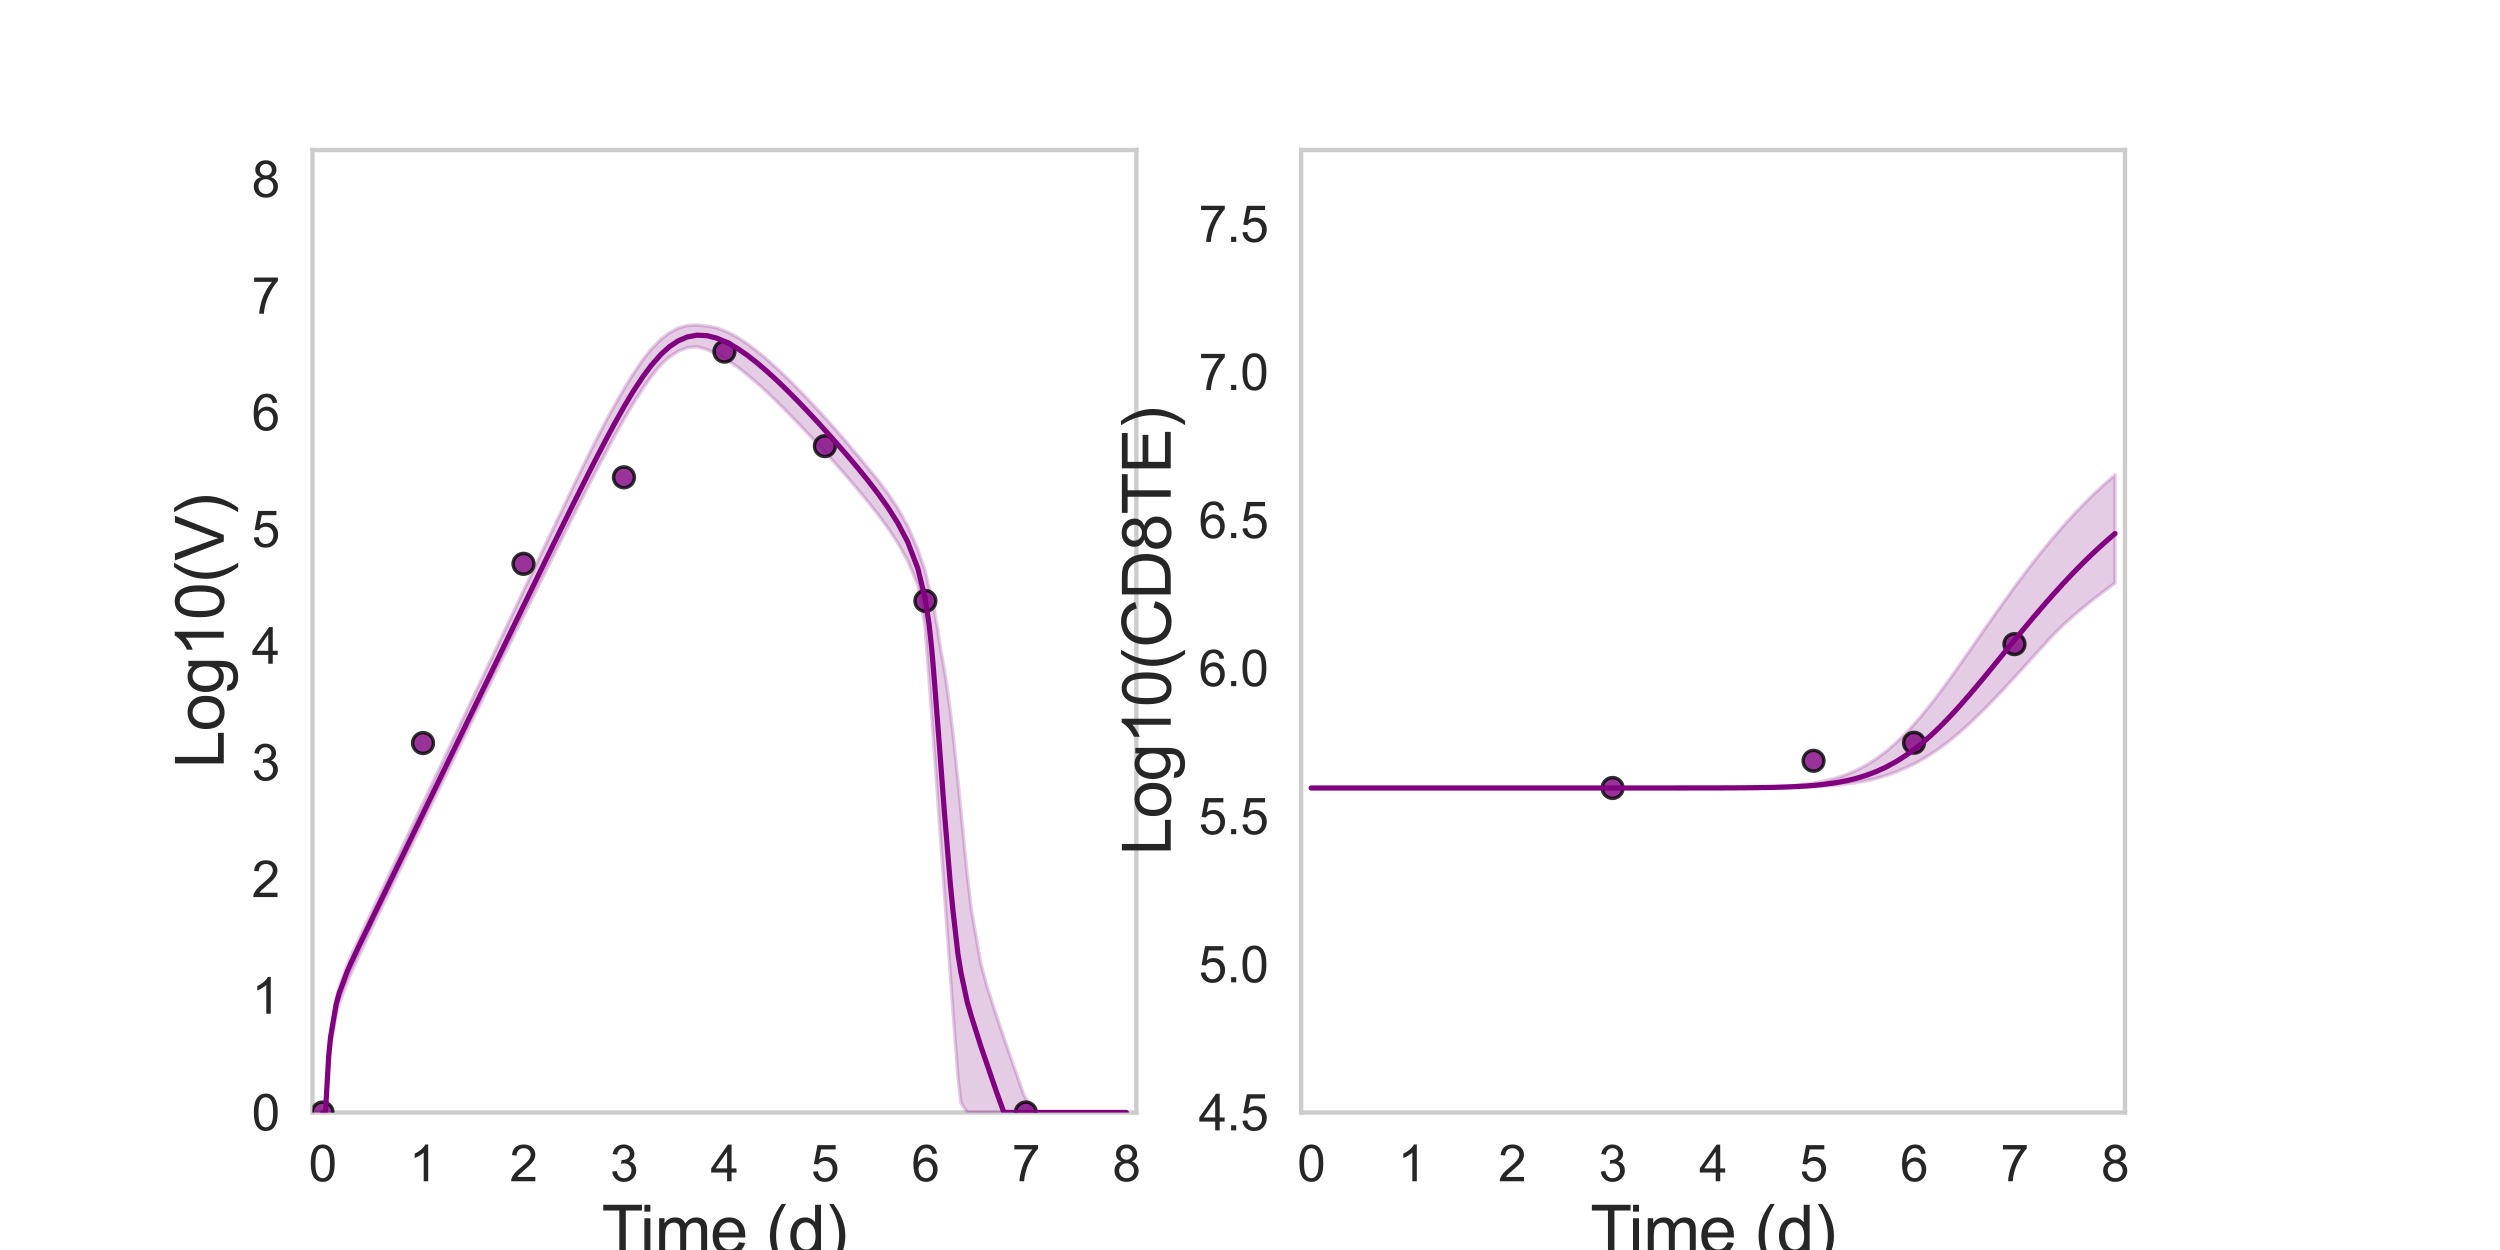 <?xml version="1.0" encoding="utf-8" standalone="no"?>
<!DOCTYPE svg PUBLIC "-//W3C//DTD SVG 1.1//EN"
  "http://www.w3.org/Graphics/SVG/1.1/DTD/svg11.dtd">
<svg xmlns:xlink="http://www.w3.org/1999/xlink" width="720pt" height="360pt" viewBox="0 0 720 360" xmlns="http://www.w3.org/2000/svg" version="1.1">
 <defs>
  <style type="text/css">*{stroke-linejoin: round; stroke-linecap: butt}</style>
 </defs>
 <g id="figure_1">
  <g id="patch_1">
   <path d="M 0 360 
L 720 360 
L 720 0 
L 0 0 
z
" style="fill: #ffffff"/>
  </g>
  <g id="axes_1">
   <g id="patch_2">
    <path d="M 90 320.4 
L 327.273 320.4 
L 327.273 43.2 
L 90 43.2 
z
" style="fill: #ffffff"/>
   </g>
   <g id="matplotlib.axis_1">
    <g id="xtick_1">
     <g id="text_1">
      <!-- 0 -->
      <g style="fill: #262626" transform="translate(88.89 340.207) scale(0.144 -0.144)">
       <defs>
        <path id="ArialMT-30" d="M 266 2259 
Q 266 3072 433 3567 
Q 600 4063 929 4331 
Q 1259 4600 1759 4600 
Q 2128 4600 2406 4451 
Q 2684 4303 2865 4023 
Q 3047 3744 3150 3342 
Q 3253 2941 3253 2259 
Q 3253 1453 3087 958 
Q 2922 463 2592 192 
Q 2263 -78 1759 -78 
Q 1097 -78 719 397 
Q 266 969 266 2259 
z
M 844 2259 
Q 844 1131 1108 757 
Q 1372 384 1759 384 
Q 2147 384 2411 759 
Q 2675 1134 2675 2259 
Q 2675 3391 2411 3762 
Q 2147 4134 1753 4134 
Q 1366 4134 1134 3806 
Q 844 3388 844 2259 
z
" transform="scale(0.016)"/>
       </defs>
       <use xlink:href="#ArialMT-30"/>
      </g>
     </g>
    </g>
    <g id="xtick_2">
     <g id="text_2">
      <!-- 1 -->
      <g style="fill: #262626" transform="translate(117.825 340.207) scale(0.144 -0.144)">
       <defs>
        <path id="ArialMT-31" d="M 2384 0 
L 1822 0 
L 1822 3584 
Q 1619 3391 1289 3197 
Q 959 3003 697 2906 
L 697 3450 
Q 1169 3672 1522 3987 
Q 1875 4303 2022 4600 
L 2384 4600 
L 2384 0 
z
" transform="scale(0.016)"/>
       </defs>
       <use xlink:href="#ArialMT-31"/>
      </g>
     </g>
    </g>
    <g id="xtick_3">
     <g id="text_3">
      <!-- 2 -->
      <g style="fill: #262626" transform="translate(146.761 340.207) scale(0.144 -0.144)">
       <defs>
        <path id="ArialMT-32" d="M 3222 541 
L 3222 0 
L 194 0 
Q 188 203 259 391 
Q 375 700 629 1000 
Q 884 1300 1366 1694 
Q 2113 2306 2375 2664 
Q 2638 3022 2638 3341 
Q 2638 3675 2398 3904 
Q 2159 4134 1775 4134 
Q 1369 4134 1125 3890 
Q 881 3647 878 3216 
L 300 3275 
Q 359 3922 746 4261 
Q 1134 4600 1788 4600 
Q 2447 4600 2831 4234 
Q 3216 3869 3216 3328 
Q 3216 3053 3103 2787 
Q 2991 2522 2730 2228 
Q 2469 1934 1863 1422 
Q 1356 997 1212 845 
Q 1069 694 975 541 
L 3222 541 
z
" transform="scale(0.016)"/>
       </defs>
       <use xlink:href="#ArialMT-32"/>
      </g>
     </g>
    </g>
    <g id="xtick_4">
     <g id="text_4">
      <!-- 3 -->
      <g style="fill: #262626" transform="translate(175.697 340.207) scale(0.144 -0.144)">
       <defs>
        <path id="ArialMT-33" d="M 269 1209 
L 831 1284 
Q 928 806 1161 595 
Q 1394 384 1728 384 
Q 2125 384 2398 659 
Q 2672 934 2672 1341 
Q 2672 1728 2419 1979 
Q 2166 2231 1775 2231 
Q 1616 2231 1378 2169 
L 1441 2663 
Q 1497 2656 1531 2656 
Q 1891 2656 2178 2843 
Q 2466 3031 2466 3422 
Q 2466 3731 2256 3934 
Q 2047 4138 1716 4138 
Q 1388 4138 1169 3931 
Q 950 3725 888 3313 
L 325 3413 
Q 428 3978 793 4289 
Q 1159 4600 1703 4600 
Q 2078 4600 2393 4439 
Q 2709 4278 2876 4000 
Q 3044 3722 3044 3409 
Q 3044 3113 2884 2869 
Q 2725 2625 2413 2481 
Q 2819 2388 3044 2092 
Q 3269 1797 3269 1353 
Q 3269 753 2831 336 
Q 2394 -81 1725 -81 
Q 1122 -81 723 278 
Q 325 638 269 1209 
z
" transform="scale(0.016)"/>
       </defs>
       <use xlink:href="#ArialMT-33"/>
      </g>
     </g>
    </g>
    <g id="xtick_5">
     <g id="text_5">
      <!-- 4 -->
      <g style="fill: #262626" transform="translate(204.632 340.207) scale(0.144 -0.144)">
       <defs>
        <path id="ArialMT-34" d="M 2069 0 
L 2069 1097 
L 81 1097 
L 81 1613 
L 2172 4581 
L 2631 4581 
L 2631 1613 
L 3250 1613 
L 3250 1097 
L 2631 1097 
L 2631 0 
L 2069 0 
z
M 2069 1613 
L 2069 3678 
L 634 1613 
L 2069 1613 
z
" transform="scale(0.016)"/>
       </defs>
       <use xlink:href="#ArialMT-34"/>
      </g>
     </g>
    </g>
    <g id="xtick_6">
     <g id="text_6">
      <!-- 5 -->
      <g style="fill: #262626" transform="translate(233.568 340.207) scale(0.144 -0.144)">
       <defs>
        <path id="ArialMT-35" d="M 266 1200 
L 856 1250 
Q 922 819 1161 601 
Q 1400 384 1738 384 
Q 2144 384 2425 690 
Q 2706 997 2706 1503 
Q 2706 1984 2436 2262 
Q 2166 2541 1728 2541 
Q 1456 2541 1237 2417 
Q 1019 2294 894 2097 
L 366 2166 
L 809 4519 
L 3088 4519 
L 3088 3981 
L 1259 3981 
L 1013 2750 
Q 1425 3038 1878 3038 
Q 2478 3038 2890 2622 
Q 3303 2206 3303 1553 
Q 3303 931 2941 478 
Q 2500 -78 1738 -78 
Q 1113 -78 717 272 
Q 322 622 266 1200 
z
" transform="scale(0.016)"/>
       </defs>
       <use xlink:href="#ArialMT-35"/>
      </g>
     </g>
    </g>
    <g id="xtick_7">
     <g id="text_7">
      <!-- 6 -->
      <g style="fill: #262626" transform="translate(262.504 340.207) scale(0.144 -0.144)">
       <defs>
        <path id="ArialMT-36" d="M 3184 3459 
L 2625 3416 
Q 2550 3747 2413 3897 
Q 2184 4138 1850 4138 
Q 1581 4138 1378 3988 
Q 1113 3794 959 3422 
Q 806 3050 800 2363 
Q 1003 2672 1297 2822 
Q 1591 2972 1913 2972 
Q 2475 2972 2870 2558 
Q 3266 2144 3266 1488 
Q 3266 1056 3080 686 
Q 2894 316 2569 119 
Q 2244 -78 1831 -78 
Q 1128 -78 684 439 
Q 241 956 241 2144 
Q 241 3472 731 4075 
Q 1159 4600 1884 4600 
Q 2425 4600 2770 4297 
Q 3116 3994 3184 3459 
z
M 888 1484 
Q 888 1194 1011 928 
Q 1134 663 1356 523 
Q 1578 384 1822 384 
Q 2178 384 2434 671 
Q 2691 959 2691 1453 
Q 2691 1928 2437 2201 
Q 2184 2475 1800 2475 
Q 1419 2475 1153 2201 
Q 888 1928 888 1484 
z
" transform="scale(0.016)"/>
       </defs>
       <use xlink:href="#ArialMT-36"/>
      </g>
     </g>
    </g>
    <g id="xtick_8">
     <g id="text_8">
      <!-- 7 -->
      <g style="fill: #262626" transform="translate(291.44 340.207) scale(0.144 -0.144)">
       <defs>
        <path id="ArialMT-37" d="M 303 3981 
L 303 4522 
L 3269 4522 
L 3269 4084 
Q 2831 3619 2401 2847 
Q 1972 2075 1738 1259 
Q 1569 684 1522 0 
L 944 0 
Q 953 541 1156 1306 
Q 1359 2072 1739 2783 
Q 2119 3494 2547 3981 
L 303 3981 
z
" transform="scale(0.016)"/>
       </defs>
       <use xlink:href="#ArialMT-37"/>
      </g>
     </g>
    </g>
    <g id="xtick_9">
     <g id="text_9">
      <!-- 8 -->
      <g style="fill: #262626" transform="translate(320.375 340.207) scale(0.144 -0.144)">
       <defs>
        <path id="ArialMT-38" d="M 1131 2484 
Q 781 2613 612 2850 
Q 444 3088 444 3419 
Q 444 3919 803 4259 
Q 1163 4600 1759 4600 
Q 2359 4600 2725 4251 
Q 3091 3903 3091 3403 
Q 3091 3084 2923 2848 
Q 2756 2613 2416 2484 
Q 2838 2347 3058 2040 
Q 3278 1734 3278 1309 
Q 3278 722 2862 322 
Q 2447 -78 1769 -78 
Q 1091 -78 675 323 
Q 259 725 259 1325 
Q 259 1772 486 2073 
Q 713 2375 1131 2484 
z
M 1019 3438 
Q 1019 3113 1228 2906 
Q 1438 2700 1772 2700 
Q 2097 2700 2305 2904 
Q 2513 3109 2513 3406 
Q 2513 3716 2298 3927 
Q 2084 4138 1766 4138 
Q 1444 4138 1231 3931 
Q 1019 3725 1019 3438 
z
M 838 1322 
Q 838 1081 952 856 
Q 1066 631 1291 507 
Q 1516 384 1775 384 
Q 2178 384 2440 643 
Q 2703 903 2703 1303 
Q 2703 1709 2433 1975 
Q 2163 2241 1756 2241 
Q 1359 2241 1098 1978 
Q 838 1716 838 1322 
z
" transform="scale(0.016)"/>
       </defs>
       <use xlink:href="#ArialMT-38"/>
      </g>
     </g>
    </g>
    <g id="text_10">
     <!-- Time (d) -->
     <g style="fill: #262626" transform="translate(173.266 361.046) scale(0.192 -0.192)">
      <defs>
       <path id="ArialMT-54" d="M 1659 0 
L 1659 4041 
L 150 4041 
L 150 4581 
L 3781 4581 
L 3781 4041 
L 2266 4041 
L 2266 0 
L 1659 0 
z
" transform="scale(0.016)"/>
       <path id="ArialMT-69" d="M 425 3934 
L 425 4581 
L 988 4581 
L 988 3934 
L 425 3934 
z
M 425 0 
L 425 3319 
L 988 3319 
L 988 0 
L 425 0 
z
" transform="scale(0.016)"/>
       <path id="ArialMT-6d" d="M 422 0 
L 422 3319 
L 925 3319 
L 925 2853 
Q 1081 3097 1340 3245 
Q 1600 3394 1931 3394 
Q 2300 3394 2536 3241 
Q 2772 3088 2869 2813 
Q 3263 3394 3894 3394 
Q 4388 3394 4653 3120 
Q 4919 2847 4919 2278 
L 4919 0 
L 4359 0 
L 4359 2091 
Q 4359 2428 4304 2576 
Q 4250 2725 4106 2815 
Q 3963 2906 3769 2906 
Q 3419 2906 3187 2673 
Q 2956 2441 2956 1928 
L 2956 0 
L 2394 0 
L 2394 2156 
Q 2394 2531 2256 2718 
Q 2119 2906 1806 2906 
Q 1569 2906 1367 2781 
Q 1166 2656 1075 2415 
Q 984 2175 984 1722 
L 984 0 
L 422 0 
z
" transform="scale(0.016)"/>
       <path id="ArialMT-65" d="M 2694 1069 
L 3275 997 
Q 3138 488 2766 206 
Q 2394 -75 1816 -75 
Q 1088 -75 661 373 
Q 234 822 234 1631 
Q 234 2469 665 2931 
Q 1097 3394 1784 3394 
Q 2450 3394 2872 2941 
Q 3294 2488 3294 1666 
Q 3294 1616 3291 1516 
L 816 1516 
Q 847 969 1125 678 
Q 1403 388 1819 388 
Q 2128 388 2347 550 
Q 2566 713 2694 1069 
z
M 847 1978 
L 2700 1978 
Q 2663 2397 2488 2606 
Q 2219 2931 1791 2931 
Q 1403 2931 1139 2672 
Q 875 2413 847 1978 
z
" transform="scale(0.016)"/>
       <path id="ArialMT-20" transform="scale(0.016)"/>
       <path id="ArialMT-28" d="M 1497 -1347 
Q 1031 -759 709 28 
Q 388 816 388 1659 
Q 388 2403 628 3084 
Q 909 3875 1497 4659 
L 1900 4659 
Q 1522 4009 1400 3731 
Q 1209 3300 1100 2831 
Q 966 2247 966 1656 
Q 966 153 1900 -1347 
L 1497 -1347 
z
" transform="scale(0.016)"/>
       <path id="ArialMT-64" d="M 2575 0 
L 2575 419 
Q 2259 -75 1647 -75 
Q 1250 -75 917 144 
Q 584 363 401 755 
Q 219 1147 219 1656 
Q 219 2153 384 2558 
Q 550 2963 881 3178 
Q 1213 3394 1622 3394 
Q 1922 3394 2156 3267 
Q 2391 3141 2538 2938 
L 2538 4581 
L 3097 4581 
L 3097 0 
L 2575 0 
z
M 797 1656 
Q 797 1019 1065 703 
Q 1334 388 1700 388 
Q 2069 388 2326 689 
Q 2584 991 2584 1609 
Q 2584 2291 2321 2609 
Q 2059 2928 1675 2928 
Q 1300 2928 1048 2622 
Q 797 2316 797 1656 
z
" transform="scale(0.016)"/>
       <path id="ArialMT-29" d="M 791 -1347 
L 388 -1347 
Q 1322 153 1322 1656 
Q 1322 2244 1188 2822 
Q 1081 3291 891 3722 
Q 769 4003 388 4659 
L 791 4659 
Q 1378 3875 1659 3084 
Q 1900 2403 1900 1659 
Q 1900 816 1576 28 
Q 1253 -759 791 -1347 
z
" transform="scale(0.016)"/>
      </defs>
      <use xlink:href="#ArialMT-54"/>
      <use xlink:href="#ArialMT-69" x="57.334"/>
      <use xlink:href="#ArialMT-6d" x="79.551"/>
      <use xlink:href="#ArialMT-65" x="162.852"/>
      <use xlink:href="#ArialMT-20" x="218.467"/>
      <use xlink:href="#ArialMT-28" x="246.25"/>
      <use xlink:href="#ArialMT-64" x="279.551"/>
      <use xlink:href="#ArialMT-29" x="335.166"/>
     </g>
    </g>
   </g>
   <g id="matplotlib.axis_2">
    <g id="ytick_1">
     <g id="text_11">
      <!-- 0 -->
      <g style="fill: #262626" transform="translate(72.492 325.554) scale(0.144 -0.144)">
       <use xlink:href="#ArialMT-30"/>
      </g>
     </g>
    </g>
    <g id="ytick_2">
     <g id="text_12">
      <!-- 1 -->
      <g style="fill: #262626" transform="translate(72.492 291.954) scale(0.144 -0.144)">
       <use xlink:href="#ArialMT-31"/>
      </g>
     </g>
    </g>
    <g id="ytick_3">
     <g id="text_13">
      <!-- 2 -->
      <g style="fill: #262626" transform="translate(72.492 258.354) scale(0.144 -0.144)">
       <use xlink:href="#ArialMT-32"/>
      </g>
     </g>
    </g>
    <g id="ytick_4">
     <g id="text_14">
      <!-- 3 -->
      <g style="fill: #262626" transform="translate(72.492 224.754) scale(0.144 -0.144)">
       <use xlink:href="#ArialMT-33"/>
      </g>
     </g>
    </g>
    <g id="ytick_5">
     <g id="text_15">
      <!-- 4 -->
      <g style="fill: #262626" transform="translate(72.492 191.154) scale(0.144 -0.144)">
       <use xlink:href="#ArialMT-34"/>
      </g>
     </g>
    </g>
    <g id="ytick_6">
     <g id="text_16">
      <!-- 5 -->
      <g style="fill: #262626" transform="translate(72.492 157.554) scale(0.144 -0.144)">
       <use xlink:href="#ArialMT-35"/>
      </g>
     </g>
    </g>
    <g id="ytick_7">
     <g id="text_17">
      <!-- 6 -->
      <g style="fill: #262626" transform="translate(72.492 123.954) scale(0.144 -0.144)">
       <use xlink:href="#ArialMT-36"/>
      </g>
     </g>
    </g>
    <g id="ytick_8">
     <g id="text_18">
      <!-- 7 -->
      <g style="fill: #262626" transform="translate(72.492 90.354) scale(0.144 -0.144)">
       <use xlink:href="#ArialMT-37"/>
      </g>
     </g>
    </g>
    <g id="ytick_9">
     <g id="text_19">
      <!-- 8 -->
      <g style="fill: #262626" transform="translate(72.492 56.754) scale(0.144 -0.144)">
       <use xlink:href="#ArialMT-38"/>
      </g>
     </g>
    </g>
    <g id="text_20">
     <!-- Log10(V) -->
     <g style="fill: #262626" transform="translate(64.451 221.289) rotate(-90) scale(0.192 -0.192)">
      <defs>
       <path id="ArialMT-4c" d="M 469 0 
L 469 4581 
L 1075 4581 
L 1075 541 
L 3331 541 
L 3331 0 
L 469 0 
z
" transform="scale(0.016)"/>
       <path id="ArialMT-6f" d="M 213 1659 
Q 213 2581 725 3025 
Q 1153 3394 1769 3394 
Q 2453 3394 2887 2945 
Q 3322 2497 3322 1706 
Q 3322 1066 3130 698 
Q 2938 331 2570 128 
Q 2203 -75 1769 -75 
Q 1072 -75 642 372 
Q 213 819 213 1659 
z
M 791 1659 
Q 791 1022 1069 705 
Q 1347 388 1769 388 
Q 2188 388 2466 706 
Q 2744 1025 2744 1678 
Q 2744 2294 2464 2611 
Q 2184 2928 1769 2928 
Q 1347 2928 1069 2612 
Q 791 2297 791 1659 
z
" transform="scale(0.016)"/>
       <path id="ArialMT-67" d="M 319 -275 
L 866 -356 
Q 900 -609 1056 -725 
Q 1266 -881 1628 -881 
Q 2019 -881 2231 -725 
Q 2444 -569 2519 -288 
Q 2563 -116 2559 434 
Q 2191 0 1641 0 
Q 956 0 581 494 
Q 206 988 206 1678 
Q 206 2153 378 2554 
Q 550 2956 876 3175 
Q 1203 3394 1644 3394 
Q 2231 3394 2613 2919 
L 2613 3319 
L 3131 3319 
L 3131 450 
Q 3131 -325 2973 -648 
Q 2816 -972 2473 -1159 
Q 2131 -1347 1631 -1347 
Q 1038 -1347 672 -1080 
Q 306 -813 319 -275 
z
M 784 1719 
Q 784 1066 1043 766 
Q 1303 466 1694 466 
Q 2081 466 2343 764 
Q 2606 1063 2606 1700 
Q 2606 2309 2336 2618 
Q 2066 2928 1684 2928 
Q 1309 2928 1046 2623 
Q 784 2319 784 1719 
z
" transform="scale(0.016)"/>
       <path id="ArialMT-56" d="M 1803 0 
L 28 4581 
L 684 4581 
L 1875 1253 
Q 2019 853 2116 503 
Q 2222 878 2363 1253 
L 3600 4581 
L 4219 4581 
L 2425 0 
L 1803 0 
z
" transform="scale(0.016)"/>
      </defs>
      <use xlink:href="#ArialMT-4c"/>
      <use xlink:href="#ArialMT-6f" x="55.615"/>
      <use xlink:href="#ArialMT-67" x="111.23"/>
      <use xlink:href="#ArialMT-31" x="166.846"/>
      <use xlink:href="#ArialMT-30" x="222.461"/>
      <use xlink:href="#ArialMT-28" x="278.076"/>
      <use xlink:href="#ArialMT-56" x="311.377"/>
      <use xlink:href="#ArialMT-29" x="378.076"/>
     </g>
    </g>
   </g>
   <g id="patch_3">
    <path d="M 90 320.4 
L 90 43.2 
" style="fill: none; stroke: #cccccc; stroke-width: 1.25; stroke-linejoin: miter; stroke-linecap: square"/>
   </g>
   <g id="patch_4">
    <path d="M 327.273 320.4 
L 327.273 43.2 
" style="fill: none; stroke: #cccccc; stroke-width: 1.25; stroke-linejoin: miter; stroke-linecap: square"/>
   </g>
   <g id="patch_5">
    <path d="M 90 320.4 
L 327.273 320.4 
" style="fill: none; stroke: #cccccc; stroke-width: 1.25; stroke-linejoin: miter; stroke-linecap: square"/>
   </g>
   <g id="patch_6">
    <path d="M 90 43.2 
L 327.273 43.2 
" style="fill: none; stroke: #cccccc; stroke-width: 1.25; stroke-linejoin: miter; stroke-linecap: square"/>
   </g>
   <g id="PolyCollection_1">
    <defs>
     <path id="mfc52da3e10" d="M 92.894 -39.6 
L 92.894 -39.6 
L 92.894 -39.6 
L 92.897 -39.6 
L 92.928 -39.6 
L 93.091 -39.6 
L 93.195 -39.6 
L 93.594 -39.6 
L 93.84 -39.6 
L 94.678 -53.294 
L 95.197 -58.486 
L 96.809 -67.709 
L 97.658 -70.762 
L 100.052 -77.253 
L 101.119 -79.698 
L 103.605 -85.153 
L 104.878 -87.88 
L 107.772 -94.072 
L 109.175 -97.009 
L 112.068 -102.994 
L 113.594 -106.145 
L 116.488 -112.129 
L 118.127 -115.514 
L 121.021 -121.498 
L 122.762 -125.093 
L 125.655 -131.076 
L 127.483 -134.852 
L 130.377 -140.835 
L 132.278 -144.753 
L 135.172 -150.719 
L 137.133 -154.75 
L 140.027 -160.713 
L 142.035 -164.84 
L 144.929 -170.726 
L 146.973 -174.868 
L 149.867 -180.74 
L 151.939 -184.932 
L 154.832 -190.791 
L 156.924 -195.014 
L 159.818 -200.85 
L 161.929 -205.087 
L 164.823 -210.875 
L 166.959 -215.115 
L 169.853 -220.808 
L 172.027 -225.027 
L 174.921 -230.536 
L 177.151 -234.671 
L 180.044 -239.829 
L 182.323 -243.69 
L 185.217 -248.253 
L 187.515 -251.494 
L 190.409 -255.084 
L 192.807 -257.195 
L 195.286 -258.797 
L 197.951 -259.884 
L 200.713 -260.133 
L 203.577 -259.338 
L 206.461 -258.078 
L 209.354 -256.412 
L 212.248 -254.399 
L 215.141 -252.134 
L 218.035 -249.661 
L 220.929 -247.02 
L 223.822 -244.231 
L 226.716 -241.334 
L 229.609 -238.35 
L 232.503 -235.315 
L 235.396 -232.22 
L 238.29 -229.054 
L 241.184 -225.815 
L 244.077 -222.507 
L 246.971 -219.115 
L 249.864 -215.611 
L 252.758 -211.943 
L 255.651 -208.014 
L 258.545 -203.638 
L 261.439 -198.445 
L 264.332 -191.547 
L 266.377 -179.69 
L 267.571 -164.465 
L 268.288 -154.633 
L 268.708 -148.821 
L 269.244 -141.387 
L 269.532 -137.391 
L 270.079 -129.774 
L 270.52 -123.596 
L 271.826 -105.322 
L 272.401 -97.241 
L 273.701 -79.104 
L 274.409 -69.409 
L 275.873 -50.077 
L 276.74 -42.404 
L 278.542 -39.6 
L 279.723 -39.6 
L 282.446 -39.6 
L 284.176 -39.6 
L 287.069 -39.6 
L 289.127 -39.6 
L 292.021 -39.6 
L 294.914 -39.6 
L 297.808 -39.6 
L 300.701 -39.6 
L 303.595 -39.6 
L 306.488 -39.6 
L 309.382 -39.6 
L 312.275 -39.6 
L 315.169 -39.6 
L 318.063 -39.6 
L 320.956 -39.6 
L 323.85 -39.6 
L 324.379 -39.6 
L 324.379 -39.6 
L 324.379 -39.6 
L 323.85 -39.6 
L 320.956 -39.6 
L 318.063 -39.6 
L 315.169 -39.6 
L 312.275 -39.6 
L 309.382 -39.6 
L 306.488 -39.6 
L 303.595 -39.6 
L 300.701 -39.6 
L 297.808 -39.723 
L 294.914 -44.546 
L 292.021 -52.74 
L 289.127 -61.081 
L 287.069 -67.14 
L 284.176 -76.169 
L 282.446 -82.568 
L 279.723 -98.171 
L 278.542 -108.296 
L 276.74 -126.446 
L 275.873 -135.314 
L 274.409 -149.13 
L 273.701 -154.995 
L 272.401 -164.369 
L 271.826 -167.906 
L 270.52 -175.298 
L 270.079 -178.568 
L 269.532 -181.514 
L 269.244 -183.331 
L 268.708 -186.346 
L 268.288 -187.984 
L 267.571 -190.779 
L 266.377 -195.761 
L 264.332 -201.733 
L 261.439 -208.428 
L 258.545 -213.668 
L 255.651 -217.993 
L 252.758 -221.821 
L 249.864 -225.359 
L 246.971 -228.862 
L 244.077 -232.319 
L 241.184 -235.666 
L 238.29 -238.924 
L 235.396 -242.1 
L 232.503 -245.192 
L 229.609 -248.19 
L 226.716 -251.081 
L 223.822 -253.843 
L 220.929 -256.449 
L 218.035 -258.864 
L 215.141 -261.043 
L 212.248 -262.931 
L 209.354 -264.459 
L 206.461 -265.546 
L 203.577 -266.098 
L 200.713 -266.381 
L 197.951 -266.257 
L 195.286 -265.498 
L 192.807 -264.191 
L 190.409 -262.351 
L 187.515 -259.376 
L 185.217 -256.505 
L 182.323 -252.277 
L 180.044 -248.585 
L 177.151 -243.543 
L 174.921 -239.523 
L 172.027 -233.965 
L 169.853 -229.662 
L 166.959 -223.757 
L 164.823 -219.333 
L 161.929 -213.251 
L 159.818 -208.845 
L 156.924 -202.784 
L 154.832 -198.4 
L 151.939 -192.306 
L 149.867 -187.95 
L 146.973 -181.84 
L 144.929 -177.534 
L 142.035 -171.417 
L 140.027 -167.182 
L 137.133 -161.062 
L 135.172 -156.925 
L 132.278 -150.803 
L 130.377 -146.792 
L 127.483 -140.67 
L 125.655 -136.813 
L 122.762 -130.691 
L 121.021 -127.019 
L 118.127 -120.897 
L 116.488 -117.439 
L 113.594 -111.317 
L 112.068 -108.098 
L 109.175 -101.977 
L 107.772 -99.019 
L 104.878 -92.891 
L 103.605 -90.187 
L 101.119 -84.785 
L 100.052 -82.246 
L 97.658 -75.549 
L 96.809 -72.043 
L 95.197 -62.153 
L 94.678 -56.392 
L 93.84 -42.435 
L 93.594 -39.67 
L 93.195 -39.6 
L 93.091 -39.6 
L 92.928 -39.6 
L 92.897 -39.6 
L 92.894 -39.6 
L 92.894 -39.6 
z
" style="stroke: #800080; stroke-opacity: 0.2"/>
    </defs>
    <g clip-path="url(#p60845e508d)">
     <use xlink:href="#mfc52da3e10" x="0" y="360" style="fill: #800080; fill-opacity: 0.2; stroke: #800080; stroke-opacity: 0.2"/>
    </g>
   </g>
   <g id="PathCollection_1">
    <defs>
     <path id="m4ed1090a08" d="M 0 3 
C 0.796 3 1.559 2.684 2.121 2.121 
C 2.684 1.559 3 0.796 3 0 
C 3 -0.796 2.684 -1.559 2.121 -2.121 
C 1.559 -2.684 0.796 -3 0 -3 
C -0.796 -3 -1.559 -2.684 -2.121 -2.121 
C -2.684 -1.559 -3 -0.796 -3 0 
C -3 0.796 -2.684 1.559 -2.121 2.121 
C -1.559 2.684 -0.796 3 0 3 
z
" style="stroke: #000000; stroke-opacity: 0.8"/>
    </defs>
    <g clip-path="url(#p60845e508d)">
     <use xlink:href="#m4ed1090a08" x="92.894" y="320.4" style="fill: #800080; fill-opacity: 0.8; stroke: #000000; stroke-opacity: 0.8"/>
     <use xlink:href="#m4ed1090a08" x="121.829" y="213.998" style="fill: #800080; fill-opacity: 0.8; stroke: #000000; stroke-opacity: 0.8"/>
     <use xlink:href="#m4ed1090a08" x="150.765" y="162.384" style="fill: #800080; fill-opacity: 0.8; stroke: #000000; stroke-opacity: 0.8"/>
     <use xlink:href="#m4ed1090a08" x="179.701" y="137.461" style="fill: #800080; fill-opacity: 0.8; stroke: #000000; stroke-opacity: 0.8"/>
     <use xlink:href="#m4ed1090a08" x="208.636" y="101.271" style="fill: #800080; fill-opacity: 0.8; stroke: #000000; stroke-opacity: 0.8"/>
     <use xlink:href="#m4ed1090a08" x="237.572" y="128.486" style="fill: #800080; fill-opacity: 0.8; stroke: #000000; stroke-opacity: 0.8"/>
     <use xlink:href="#m4ed1090a08" x="266.508" y="173.068" style="fill: #800080; fill-opacity: 0.8; stroke: #000000; stroke-opacity: 0.8"/>
     <use xlink:href="#m4ed1090a08" x="295.443" y="320.4" style="fill: #800080; fill-opacity: 0.8; stroke: #000000; stroke-opacity: 0.8"/>
    </g>
   </g>
   <g id="line2d_1">
    <path d="M 92.894 320.4 
L 92.894 320.4 
L 92.897 320.4 
L 92.928 320.4 
L 93.091 320.4 
L 93.195 320.4 
L 93.594 320.4 
L 93.84 318.499 
L 94.678 303.982 
L 95.197 298.74 
L 96.809 289.256 
L 97.658 286.13 
L 100.052 279.672 
L 101.119 277.281 
L 103.605 271.988 
L 104.878 269.348 
L 107.772 263.345 
L 109.175 260.454 
L 112.068 254.461 
L 113.594 251.316 
L 116.488 245.325 
L 118.127 241.945 
L 121.021 235.953 
L 122.762 232.364 
L 125.655 226.373 
L 127.483 222.602 
L 130.377 216.611 
L 132.278 212.689 
L 135.172 206.699 
L 137.133 202.654 
L 140.027 196.665 
L 142.035 192.524 
L 144.929 186.539 
L 146.973 182.325 
L 149.867 176.347 
L 151.939 172.085 
L 154.832 166.12 
L 156.924 161.828 
L 159.818 155.892 
L 161.929 151.589 
L 164.823 145.708 
L 166.959 141.412 
L 169.853 135.644 
L 172.027 131.386 
L 174.921 125.838 
L 177.151 121.703 
L 180.044 116.573 
L 182.323 112.784 
L 185.217 108.385 
L 187.515 105.291 
L 190.409 102.004 
L 192.807 99.843 
L 195.286 98.181 
L 197.951 97.039 
L 200.713 96.531 
L 203.577 96.665 
L 206.461 97.393 
L 209.354 98.625 
L 212.248 100.271 
L 215.141 102.253 
L 218.035 104.507 
L 220.929 106.981 
L 223.822 109.633 
L 226.716 112.432 
L 229.609 115.352 
L 232.503 118.373 
L 235.396 121.481 
L 238.29 124.667 
L 241.184 127.927 
L 244.077 131.266 
L 246.971 134.697 
L 249.864 138.255 
L 252.758 141.998 
L 255.651 146.042 
L 258.545 150.601 
L 261.439 156.121 
L 264.332 163.694 
L 266.377 172.038 
L 267.571 179.756 
L 268.288 186.399 
L 268.708 191.171 
L 269.244 197.875 
L 269.532 201.582 
L 270.079 208.69 
L 270.52 214.371 
L 271.826 231.883 
L 272.401 238.928 
L 273.701 254.608 
L 274.409 261.833 
L 275.873 274.646 
L 276.74 280.01 
L 278.542 288.508 
L 279.723 292.628 
L 282.446 301.214 
L 284.176 306.268 
L 287.069 314.703 
L 289.127 320.4 
L 292.021 320.4 
L 294.914 320.4 
L 297.808 320.4 
L 300.701 320.4 
L 303.595 320.4 
L 306.488 320.4 
L 309.382 320.4 
L 312.275 320.4 
L 315.169 320.4 
L 318.063 320.4 
L 320.956 320.4 
L 323.85 320.4 
L 324.379 320.4 
" clip-path="url(#p60845e508d)" style="fill: none; stroke: #800080; stroke-width: 1.5; stroke-linecap: round"/>
   </g>
  </g>
  <g id="axes_2">
   <g id="patch_7">
    <path d="M 374.727 320.4 
L 612 320.4 
L 612 43.2 
L 374.727 43.2 
z
" style="fill: #ffffff"/>
   </g>
   <g id="matplotlib.axis_3">
    <g id="xtick_10">
     <g id="text_21">
      <!-- 0 -->
      <g style="fill: #262626" transform="translate(373.617 340.207) scale(0.144 -0.144)">
       <use xlink:href="#ArialMT-30"/>
      </g>
     </g>
    </g>
    <g id="xtick_11">
     <g id="text_22">
      <!-- 1 -->
      <g style="fill: #262626" transform="translate(402.553 340.207) scale(0.144 -0.144)">
       <use xlink:href="#ArialMT-31"/>
      </g>
     </g>
    </g>
    <g id="xtick_12">
     <g id="text_23">
      <!-- 2 -->
      <g style="fill: #262626" transform="translate(431.488 340.207) scale(0.144 -0.144)">
       <use xlink:href="#ArialMT-32"/>
      </g>
     </g>
    </g>
    <g id="xtick_13">
     <g id="text_24">
      <!-- 3 -->
      <g style="fill: #262626" transform="translate(460.424 340.207) scale(0.144 -0.144)">
       <use xlink:href="#ArialMT-33"/>
      </g>
     </g>
    </g>
    <g id="xtick_14">
     <g id="text_25">
      <!-- 4 -->
      <g style="fill: #262626" transform="translate(489.36 340.207) scale(0.144 -0.144)">
       <use xlink:href="#ArialMT-34"/>
      </g>
     </g>
    </g>
    <g id="xtick_15">
     <g id="text_26">
      <!-- 5 -->
      <g style="fill: #262626" transform="translate(518.295 340.207) scale(0.144 -0.144)">
       <use xlink:href="#ArialMT-35"/>
      </g>
     </g>
    </g>
    <g id="xtick_16">
     <g id="text_27">
      <!-- 6 -->
      <g style="fill: #262626" transform="translate(547.231 340.207) scale(0.144 -0.144)">
       <use xlink:href="#ArialMT-36"/>
      </g>
     </g>
    </g>
    <g id="xtick_17">
     <g id="text_28">
      <!-- 7 -->
      <g style="fill: #262626" transform="translate(576.167 340.207) scale(0.144 -0.144)">
       <use xlink:href="#ArialMT-37"/>
      </g>
     </g>
    </g>
    <g id="xtick_18">
     <g id="text_29">
      <!-- 8 -->
      <g style="fill: #262626" transform="translate(605.103 340.207) scale(0.144 -0.144)">
       <use xlink:href="#ArialMT-38"/>
      </g>
     </g>
    </g>
    <g id="text_30">
     <!-- Time (d) -->
     <g style="fill: #262626" transform="translate(457.994 361.046) scale(0.192 -0.192)">
      <use xlink:href="#ArialMT-54"/>
      <use xlink:href="#ArialMT-69" x="57.334"/>
      <use xlink:href="#ArialMT-6d" x="79.551"/>
      <use xlink:href="#ArialMT-65" x="162.852"/>
      <use xlink:href="#ArialMT-20" x="218.467"/>
      <use xlink:href="#ArialMT-28" x="246.25"/>
      <use xlink:href="#ArialMT-64" x="279.551"/>
      <use xlink:href="#ArialMT-29" x="335.166"/>
     </g>
    </g>
   </g>
   <g id="matplotlib.axis_4">
    <g id="ytick_10">
     <g id="text_31">
      <!-- 4.5 -->
      <g style="fill: #262626" transform="translate(345.211 325.554) scale(0.144 -0.144)">
       <defs>
        <path id="ArialMT-2e" d="M 581 0 
L 581 641 
L 1222 641 
L 1222 0 
L 581 0 
z
" transform="scale(0.016)"/>
       </defs>
       <use xlink:href="#ArialMT-34"/>
       <use xlink:href="#ArialMT-2e" x="55.615"/>
       <use xlink:href="#ArialMT-35" x="83.398"/>
      </g>
     </g>
    </g>
    <g id="ytick_11">
     <g id="text_32">
      <!-- 5.0 -->
      <g style="fill: #262626" transform="translate(345.211 282.907) scale(0.144 -0.144)">
       <use xlink:href="#ArialMT-35"/>
       <use xlink:href="#ArialMT-2e" x="55.615"/>
       <use xlink:href="#ArialMT-30" x="83.398"/>
      </g>
     </g>
    </g>
    <g id="ytick_12">
     <g id="text_33">
      <!-- 5.5 -->
      <g style="fill: #262626" transform="translate(345.211 240.261) scale(0.144 -0.144)">
       <use xlink:href="#ArialMT-35"/>
       <use xlink:href="#ArialMT-2e" x="55.615"/>
       <use xlink:href="#ArialMT-35" x="83.398"/>
      </g>
     </g>
    </g>
    <g id="ytick_13">
     <g id="text_34">
      <!-- 6.0 -->
      <g style="fill: #262626" transform="translate(345.211 197.615) scale(0.144 -0.144)">
       <use xlink:href="#ArialMT-36"/>
       <use xlink:href="#ArialMT-2e" x="55.615"/>
       <use xlink:href="#ArialMT-30" x="83.398"/>
      </g>
     </g>
    </g>
    <g id="ytick_14">
     <g id="text_35">
      <!-- 6.5 -->
      <g style="fill: #262626" transform="translate(345.211 154.969) scale(0.144 -0.144)">
       <use xlink:href="#ArialMT-36"/>
       <use xlink:href="#ArialMT-2e" x="55.615"/>
       <use xlink:href="#ArialMT-35" x="83.398"/>
      </g>
     </g>
    </g>
    <g id="ytick_15">
     <g id="text_36">
      <!-- 7.0 -->
      <g style="fill: #262626" transform="translate(345.211 112.323) scale(0.144 -0.144)">
       <use xlink:href="#ArialMT-37"/>
       <use xlink:href="#ArialMT-2e" x="55.615"/>
       <use xlink:href="#ArialMT-30" x="83.398"/>
      </g>
     </g>
    </g>
    <g id="ytick_16">
     <g id="text_37">
      <!-- 7.5 -->
      <g style="fill: #262626" transform="translate(345.211 69.677) scale(0.144 -0.144)">
       <use xlink:href="#ArialMT-37"/>
       <use xlink:href="#ArialMT-2e" x="55.615"/>
       <use xlink:href="#ArialMT-35" x="83.398"/>
      </g>
     </g>
    </g>
    <g id="text_38">
     <!-- Log10(CD8TE) -->
     <g style="fill: #262626" transform="translate(337.17 246.357) rotate(-90) scale(0.192 -0.192)">
      <defs>
       <path id="ArialMT-43" d="M 3763 1606 
L 4369 1453 
Q 4178 706 3683 314 
Q 3188 -78 2472 -78 
Q 1731 -78 1267 223 
Q 803 525 561 1097 
Q 319 1669 319 2325 
Q 319 3041 592 3573 
Q 866 4106 1370 4382 
Q 1875 4659 2481 4659 
Q 3169 4659 3637 4309 
Q 4106 3959 4291 3325 
L 3694 3184 
Q 3534 3684 3231 3912 
Q 2928 4141 2469 4141 
Q 1941 4141 1586 3887 
Q 1231 3634 1087 3207 
Q 944 2781 944 2328 
Q 944 1744 1114 1308 
Q 1284 872 1643 656 
Q 2003 441 2422 441 
Q 2931 441 3284 734 
Q 3638 1028 3763 1606 
z
" transform="scale(0.016)"/>
       <path id="ArialMT-44" d="M 494 0 
L 494 4581 
L 2072 4581 
Q 2606 4581 2888 4516 
Q 3281 4425 3559 4188 
Q 3922 3881 4101 3404 
Q 4281 2928 4281 2316 
Q 4281 1794 4159 1391 
Q 4038 988 3847 723 
Q 3656 459 3429 307 
Q 3203 156 2883 78 
Q 2563 0 2147 0 
L 494 0 
z
M 1100 541 
L 2078 541 
Q 2531 541 2789 625 
Q 3047 709 3200 863 
Q 3416 1078 3536 1442 
Q 3656 1806 3656 2325 
Q 3656 3044 3420 3430 
Q 3184 3816 2847 3947 
Q 2603 4041 2063 4041 
L 1100 4041 
L 1100 541 
z
" transform="scale(0.016)"/>
       <path id="ArialMT-45" d="M 506 0 
L 506 4581 
L 3819 4581 
L 3819 4041 
L 1113 4041 
L 1113 2638 
L 3647 2638 
L 3647 2100 
L 1113 2100 
L 1113 541 
L 3925 541 
L 3925 0 
L 506 0 
z
" transform="scale(0.016)"/>
      </defs>
      <use xlink:href="#ArialMT-4c"/>
      <use xlink:href="#ArialMT-6f" x="55.615"/>
      <use xlink:href="#ArialMT-67" x="111.23"/>
      <use xlink:href="#ArialMT-31" x="166.846"/>
      <use xlink:href="#ArialMT-30" x="222.461"/>
      <use xlink:href="#ArialMT-28" x="278.076"/>
      <use xlink:href="#ArialMT-43" x="311.377"/>
      <use xlink:href="#ArialMT-44" x="383.594"/>
      <use xlink:href="#ArialMT-38" x="455.811"/>
      <use xlink:href="#ArialMT-54" x="511.426"/>
      <use xlink:href="#ArialMT-45" x="572.51"/>
      <use xlink:href="#ArialMT-29" x="639.209"/>
     </g>
    </g>
   </g>
   <g id="patch_8">
    <path d="M 374.727 320.4 
L 374.727 43.2 
" style="fill: none; stroke: #cccccc; stroke-width: 1.25; stroke-linejoin: miter; stroke-linecap: square"/>
   </g>
   <g id="patch_9">
    <path d="M 612 320.4 
L 612 43.2 
" style="fill: none; stroke: #cccccc; stroke-width: 1.25; stroke-linejoin: miter; stroke-linecap: square"/>
   </g>
   <g id="patch_10">
    <path d="M 374.727 320.4 
L 612 320.4 
" style="fill: none; stroke: #cccccc; stroke-width: 1.25; stroke-linejoin: miter; stroke-linecap: square"/>
   </g>
   <g id="patch_11">
    <path d="M 374.727 43.2 
L 612 43.2 
" style="fill: none; stroke: #cccccc; stroke-width: 1.25; stroke-linejoin: miter; stroke-linecap: square"/>
   </g>
   <g id="PolyCollection_2">
    <defs>
     <path id="m5be68cb77c" d="M 377.621 -133.061 
L 377.621 -133.061 
L 377.621 -133.061 
L 377.624 -133.061 
L 377.656 -133.061 
L 377.818 -133.061 
L 377.923 -133.061 
L 378.321 -133.061 
L 378.567 -133.061 
L 379.405 -133.061 
L 379.924 -133.061 
L 381.536 -133.061 
L 382.385 -133.061 
L 384.779 -133.061 
L 385.846 -133.061 
L 388.333 -133.061 
L 389.605 -133.061 
L 392.499 -133.061 
L 393.902 -133.061 
L 396.795 -133.061 
L 398.321 -133.061 
L 401.215 -133.061 
L 402.855 -133.061 
L 405.748 -133.061 
L 407.489 -133.061 
L 410.382 -133.061 
L 412.211 -133.061 
L 415.104 -133.061 
L 417.006 -133.061 
L 419.899 -133.061 
L 421.861 -133.061 
L 424.754 -133.061 
L 426.763 -133.061 
L 429.656 -133.061 
L 431.701 -133.061 
L 434.594 -133.061 
L 436.666 -133.061 
L 439.559 -133.061 
L 441.652 -133.061 
L 444.545 -133.061 
L 446.657 -133.061 
L 449.55 -133.061 
L 451.686 -133.061 
L 454.58 -133.061 
L 456.754 -133.061 
L 459.648 -133.061 
L 461.878 -133.061 
L 464.772 -133.061 
L 467.051 -133.061 
L 469.944 -133.061 
L 472.243 -133.061 
L 475.136 -133.061 
L 477.535 -133.062 
L 480.013 -133.062 
L 482.678 -133.062 
L 485.441 -133.063 
L 488.304 -133.065 
L 491.188 -133.067 
L 494.082 -133.07 
L 496.975 -133.075 
L 499.869 -133.082 
L 502.762 -133.092 
L 505.656 -133.107 
L 508.549 -133.128 
L 511.443 -133.158 
L 514.337 -133.204 
L 517.23 -133.267 
L 520.124 -133.357 
L 523.017 -133.484 
L 525.911 -133.654 
L 528.804 -133.887 
L 531.698 -134.205 
L 534.592 -134.615 
L 537.485 -135.145 
L 540.379 -135.818 
L 543.272 -136.66 
L 546.166 -137.694 
L 549.059 -138.943 
L 551.104 -139.915 
L 552.299 -140.541 
L 553.015 -140.936 
L 553.435 -141.172 
L 553.971 -141.481 
L 554.259 -141.651 
L 554.807 -141.983 
L 555.248 -142.253 
L 556.553 -143.088 
L 557.128 -143.472 
L 558.428 -144.373 
L 559.136 -144.882 
L 560.6 -145.98 
L 561.468 -146.657 
L 563.269 -148.121 
L 564.45 -149.131 
L 567.173 -151.56 
L 568.903 -153.204 
L 571.797 -156.048 
L 573.854 -158.154 
L 576.748 -161.2 
L 579.641 -164.324 
L 582.535 -167.497 
L 585.428 -170.69 
L 588.322 -173.879 
L 591.216 -177.043 
L 594.109 -179.937 
L 597.003 -182.502 
L 599.896 -184.962 
L 602.79 -187.309 
L 605.683 -189.538 
L 608.577 -191.655 
L 609.106 -192.032 
L 609.106 -223.212 
L 609.106 -223.212 
L 608.577 -222.751 
L 605.683 -220.198 
L 602.79 -217.485 
L 599.896 -214.611 
L 597.003 -211.575 
L 594.109 -208.379 
L 591.216 -205.026 
L 588.322 -201.52 
L 585.428 -197.869 
L 582.535 -194.082 
L 579.641 -190.175 
L 576.748 -186.164 
L 573.854 -182.071 
L 571.797 -179.127 
L 568.903 -174.963 
L 567.173 -172.473 
L 564.45 -168.581 
L 563.269 -166.909 
L 561.468 -164.394 
L 560.6 -163.198 
L 559.136 -161.213 
L 558.428 -160.264 
L 557.128 -158.557 
L 556.553 -157.813 
L 555.248 -156.158 
L 554.807 -155.613 
L 554.259 -154.939 
L 553.971 -154.586 
L 553.435 -153.943 
L 553.015 -153.444 
L 552.299 -152.615 
L 551.104 -151.248 
L 549.059 -149.04 
L 546.166 -146.184 
L 543.272 -143.664 
L 540.379 -141.487 
L 537.485 -139.648 
L 534.592 -138.128 
L 531.698 -136.897 
L 528.804 -135.921 
L 525.911 -135.163 
L 523.017 -134.585 
L 520.124 -134.151 
L 517.23 -133.831 
L 514.337 -133.599 
L 511.443 -133.434 
L 508.549 -133.316 
L 505.656 -133.235 
L 502.762 -133.178 
L 499.869 -133.139 
L 496.975 -133.114 
L 494.082 -133.096 
L 491.188 -133.084 
L 488.304 -133.076 
L 485.441 -133.071 
L 482.678 -133.068 
L 480.013 -133.065 
L 477.535 -133.064 
L 475.136 -133.063 
L 472.243 -133.062 
L 469.944 -133.062 
L 467.051 -133.061 
L 464.772 -133.061 
L 461.878 -133.061 
L 459.648 -133.061 
L 456.754 -133.061 
L 454.58 -133.061 
L 451.686 -133.061 
L 449.55 -133.061 
L 446.657 -133.061 
L 444.545 -133.061 
L 441.652 -133.061 
L 439.559 -133.061 
L 436.666 -133.061 
L 434.594 -133.061 
L 431.701 -133.061 
L 429.656 -133.061 
L 426.763 -133.061 
L 424.754 -133.061 
L 421.861 -133.061 
L 419.899 -133.061 
L 417.006 -133.061 
L 415.104 -133.061 
L 412.211 -133.061 
L 410.382 -133.061 
L 407.489 -133.061 
L 405.748 -133.061 
L 402.855 -133.061 
L 401.215 -133.061 
L 398.321 -133.061 
L 396.795 -133.061 
L 393.902 -133.061 
L 392.499 -133.061 
L 389.605 -133.061 
L 388.333 -133.061 
L 385.846 -133.061 
L 384.779 -133.061 
L 382.385 -133.061 
L 381.536 -133.061 
L 379.924 -133.061 
L 379.405 -133.061 
L 378.567 -133.061 
L 378.321 -133.061 
L 377.923 -133.061 
L 377.818 -133.061 
L 377.656 -133.061 
L 377.624 -133.061 
L 377.621 -133.061 
L 377.621 -133.061 
z
" style="stroke: #800080; stroke-opacity: 0.2"/>
    </defs>
    <g clip-path="url(#p1ecfc8bd77)">
     <use xlink:href="#m5be68cb77c" x="0" y="360" style="fill: #800080; fill-opacity: 0.2; stroke: #800080; stroke-opacity: 0.2"/>
    </g>
   </g>
   <g id="PathCollection_2">
    <g clip-path="url(#p1ecfc8bd77)">
     <use xlink:href="#m4ed1090a08" x="464.428" y="226.939" style="fill: #800080; fill-opacity: 0.8; stroke: #000000; stroke-opacity: 0.8"/>
     <use xlink:href="#m4ed1090a08" x="522.299" y="219.107" style="fill: #800080; fill-opacity: 0.8; stroke: #000000; stroke-opacity: 0.8"/>
     <use xlink:href="#m4ed1090a08" x="551.235" y="213.91" style="fill: #800080; fill-opacity: 0.8; stroke: #000000; stroke-opacity: 0.8"/>
     <use xlink:href="#m4ed1090a08" x="580.171" y="185.506" style="fill: #800080; fill-opacity: 0.8; stroke: #000000; stroke-opacity: 0.8"/>
    </g>
   </g>
   <g id="line2d_2">
    <path d="M 377.621 226.939 
L 377.621 226.939 
L 377.624 226.939 
L 377.656 226.939 
L 377.818 226.939 
L 377.923 226.939 
L 378.321 226.939 
L 378.567 226.939 
L 379.405 226.939 
L 379.924 226.939 
L 381.536 226.939 
L 382.385 226.939 
L 384.779 226.939 
L 385.846 226.939 
L 388.333 226.939 
L 389.605 226.939 
L 392.499 226.939 
L 393.902 226.939 
L 396.795 226.939 
L 398.321 226.939 
L 401.215 226.939 
L 402.855 226.939 
L 405.748 226.939 
L 407.489 226.939 
L 410.382 226.939 
L 412.211 226.939 
L 415.104 226.939 
L 417.006 226.939 
L 419.899 226.939 
L 421.861 226.939 
L 424.754 226.939 
L 426.763 226.939 
L 429.656 226.939 
L 431.701 226.939 
L 434.594 226.939 
L 436.666 226.939 
L 439.559 226.939 
L 441.652 226.939 
L 444.545 226.939 
L 446.657 226.939 
L 449.55 226.939 
L 451.686 226.939 
L 454.58 226.939 
L 456.754 226.939 
L 459.648 226.939 
L 461.878 226.939 
L 464.772 226.939 
L 467.051 226.939 
L 469.944 226.939 
L 472.243 226.939 
L 475.136 226.938 
L 477.535 226.938 
L 480.013 226.937 
L 482.678 226.936 
L 485.441 226.934 
L 488.304 226.931 
L 491.188 226.927 
L 494.082 226.921 
L 496.975 226.912 
L 499.869 226.898 
L 502.762 226.878 
L 505.656 226.849 
L 508.549 226.806 
L 511.443 226.745 
L 514.337 226.659 
L 517.23 226.537 
L 520.124 226.368 
L 523.017 226.136 
L 525.911 225.824 
L 528.804 225.409 
L 531.698 224.867 
L 534.592 224.171 
L 537.485 223.292 
L 540.379 222.202 
L 543.272 220.875 
L 546.166 219.291 
L 549.059 217.436 
L 551.104 215.959 
L 552.299 215.033 
L 553.015 214.456 
L 553.435 214.109 
L 553.971 213.66 
L 554.259 213.414 
L 554.807 212.94 
L 555.248 212.551 
L 556.553 211.367 
L 557.128 210.829 
L 558.428 209.579 
L 559.136 208.878 
L 560.6 207.388 
L 561.468 206.481 
L 563.269 204.541 
L 564.45 203.233 
L 567.173 200.122 
L 568.903 198.088 
L 571.797 194.615 
L 573.854 192.108 
L 576.748 188.557 
L 579.641 185.008 
L 582.535 181.487 
L 585.428 178.022 
L 588.322 174.633 
L 591.216 171.337 
L 594.109 168.149 
L 597.003 165.079 
L 599.896 162.136 
L 602.79 159.327 
L 605.683 156.655 
L 608.577 154.123 
L 609.106 153.675 
" clip-path="url(#p1ecfc8bd77)" style="fill: none; stroke: #800080; stroke-width: 1.5; stroke-linecap: round"/>
   </g>
  </g>
  <g id="legend_1">
   <g id="patch_12">
    <path d="M 769.44 42.519 
L 862.911 42.519 
Q 866.751 42.519 866.751 38.679 
L 866.751 13.44 
Q 866.751 9.6 862.911 9.6 
L 769.44 9.6 
Q 765.6 9.6 765.6 13.44 
L 765.6 38.679 
Q 765.6 42.519 769.44 42.519 
z
" style="fill: #ffffff; opacity: 0.8; stroke: #cccccc; stroke-linejoin: miter"/>
   </g>
   <g id="PathCollection_3">
    <g>
     <use xlink:href="#m4ed1090a08" x="792.48" y="25.983" style="fill: #800080; fill-opacity: 0.8; stroke: #000000; stroke-opacity: 0.8"/>
    </g>
   </g>
   <g id="text_39">
    <!-- 107 -->
    <g style="fill: #262626" transform="translate(827.04 31.023) scale(0.192 -0.192)">
     <use xlink:href="#ArialMT-31"/>
     <use xlink:href="#ArialMT-30" x="55.615"/>
     <use xlink:href="#ArialMT-37" x="111.23"/>
    </g>
   </g>
  </g>
 </g>
 <defs>
  <clipPath id="p60845e508d">
   <rect x="90" y="43.2" width="237.273" height="277.2"/>
  </clipPath>
  <clipPath id="p1ecfc8bd77">
   <rect x="374.727" y="43.2" width="237.273" height="277.2"/>
  </clipPath>
 </defs>
</svg>
